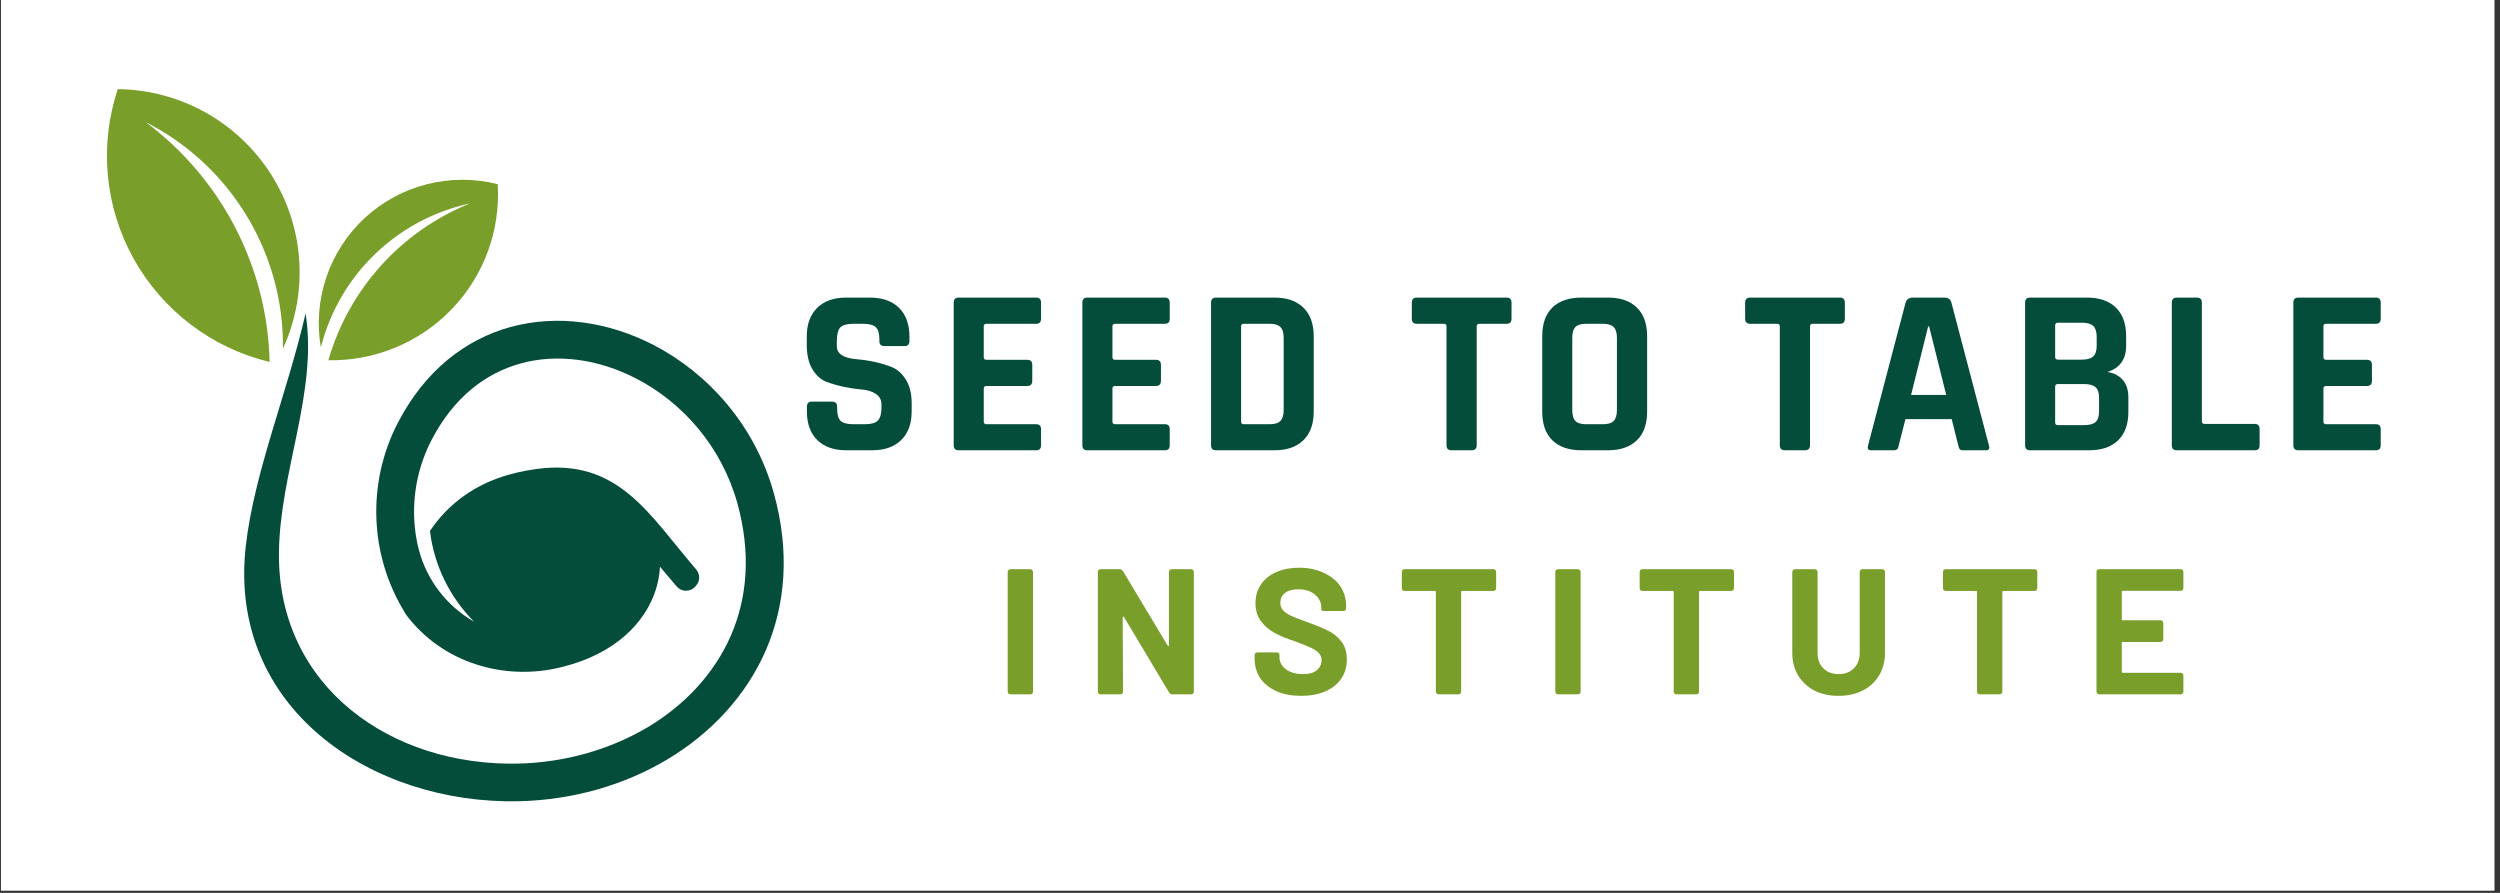 <svg xmlns="http://www.w3.org/2000/svg" xmlns:xlink="http://www.w3.org/1999/xlink" width="350" zoomAndPan="magnify" viewBox="0 0 262.5 93.75" height="125" preserveAspectRatio="xMidYMid meet" version="1.0"><rect x="0" y="0" width="262.5" height="93.75" fill="#333333" stroke="none"/><defs><g/><clipPath id="df0aca66a6"><path d="M 0.102 0 L 261.902 0 L 261.902 93.5 L 0.102 93.5 Z M 0.102 0 " clip-rule="nonzero"/></clipPath><clipPath id="0695d52ce8"><path d="M 25 32 L 82.289 32 L 82.289 84.152 L 25 84.152 Z M 25 32 " clip-rule="nonzero"/></clipPath><clipPath id="b2f8485d78"><path d="M 11.23 9.352 L 53 9.352 L 53 39 L 11.23 39 Z M 11.23 9.352 " clip-rule="nonzero"/></clipPath></defs><g clip-path="url(#df0aca66a6)"><path fill="#ffffff" d="M 0.102 0 L 261.902 0 L 261.902 93.5 L 0.102 93.5 Z M 0.102 0 " fill-opacity="1" fill-rule="nonzero"/><path fill="#ffffff" d="M 0.102 0 L 261.902 0 L 261.902 93.5 L 0.102 93.5 Z M 0.102 0 " fill-opacity="1" fill-rule="nonzero"/></g><g clip-path="url(#0695d52ce8)"><path fill="#054d3b" d="M 54.422 80.176 C 59.316 80.062 64.047 78.707 68 76.363 C 71.891 74.043 75.008 70.734 76.762 66.691 C 78.465 62.75 78.871 58.059 77.422 52.836 C 75.758 46.867 71.648 42.238 66.77 39.73 C 64.812 38.73 62.75 38.055 60.68 37.789 C 58.633 37.523 56.586 37.625 54.641 38.172 C 50.965 39.184 47.621 41.746 45.309 46.207 C 43.984 48.766 43.387 51.57 43.488 54.344 C 43.516 55.078 43.59 55.801 43.719 56.523 C 43.781 56.93 43.871 57.348 43.988 57.742 L 43.988 57.754 C 44.824 60.91 46.898 63.625 49.77 65.27 C 47.203 62.688 45.574 59.328 45.145 55.75 C 46.047 54.406 47.074 53.332 48.184 52.469 C 50.801 50.402 53.75 49.605 56.281 49.25 C 64.949 48.043 68.18 54.09 73.102 59.793 C 73.52 60.289 73.52 61.012 73.086 61.492 C 73.062 61.52 73.023 61.555 73 61.594 C 72.746 61.887 72.402 62.027 72.02 62.027 C 71.625 62.027 71.297 61.859 71.043 61.57 L 69.297 59.504 C 69.262 60.301 69.109 61.113 68.867 61.898 C 67.75 65.398 64.609 68.629 59.066 70.023 C 55.988 70.809 52.797 70.695 49.898 69.73 C 47.062 68.793 44.52 67.047 42.641 64.547 L 42.625 64.523 L 42.551 64.395 C 40.668 61.352 39.652 57.941 39.523 54.484 C 39.387 51.047 40.137 47.562 41.773 44.395 C 44.648 38.855 48.895 35.645 53.586 34.34 C 56.051 33.668 58.633 33.516 61.188 33.859 C 63.73 34.188 66.234 35 68.586 36.203 C 74.383 39.195 79.277 44.684 81.25 51.77 C 82.965 57.941 82.469 63.52 80.422 68.262 C 78.324 73.09 74.625 77.02 70.035 79.758 C 65.512 82.457 60.094 84.004 54.5 84.129 C 39.004 84.484 23.887 74.344 25.805 57.348 C 26.684 49.602 30.168 41.273 32.086 32.906 C 33.395 41.121 29.355 49.602 29.289 58.105 C 29.176 72.176 41.137 80.48 54.426 80.176 Z M 54.422 80.176 " fill-opacity="1" fill-rule="nonzero"/></g><g clip-path="url(#b2f8485d78)"><path fill="#799e29" d="M 49.352 21.359 C 41.672 23.023 35.609 28.879 33.688 36.484 C 32.824 31.465 34.566 26.344 38.301 22.883 C 42.055 19.422 47.305 18.09 52.262 19.336 C 52.555 24.188 50.812 28.953 47.43 32.465 C 44.051 35.977 39.359 37.914 34.477 37.828 C 36.637 30.348 42.117 24.277 49.352 21.359 Z M 15.293 12.816 C 24.242 17.367 29.836 26.586 29.707 36.609 C 32.43 30.68 31.961 23.781 28.449 18.293 C 24.953 12.793 18.902 9.434 12.367 9.359 C 10.398 15.266 11.008 21.73 14.031 27.168 C 17.07 32.605 22.234 36.547 28.309 38.004 C 28.082 28.066 23.289 18.777 15.293 12.816 Z M 15.293 12.816 " fill-opacity="1" fill-rule="evenodd"/></g><g fill="#054d3b" fill-opacity="1"><g transform="translate(83.507, 47.278)"><g><path d="M 1.219 -4.094 L 1.219 -4.578 C 1.219 -4.93 1.395 -5.109 1.75 -5.109 L 3.859 -5.109 C 4.211 -5.109 4.391 -4.93 4.391 -4.578 L 4.391 -4.391 C 4.391 -3.754 4.516 -3.316 4.766 -3.078 C 5.016 -2.848 5.469 -2.734 6.125 -2.734 L 7.297 -2.734 C 7.953 -2.734 8.406 -2.859 8.656 -3.109 C 8.914 -3.359 9.047 -3.828 9.047 -4.516 L 9.047 -4.812 C 9.047 -5.289 8.848 -5.66 8.453 -5.922 C 8.066 -6.18 7.582 -6.332 7 -6.375 C 6.414 -6.426 5.785 -6.52 5.109 -6.656 C 4.441 -6.801 3.816 -6.984 3.234 -7.203 C 2.66 -7.43 2.176 -7.875 1.781 -8.531 C 1.395 -9.188 1.203 -10.031 1.203 -11.062 L 1.203 -11.938 C 1.203 -13.227 1.566 -14.234 2.297 -14.953 C 3.023 -15.672 4.035 -16.031 5.328 -16.031 L 7.828 -16.031 C 9.141 -16.031 10.16 -15.672 10.891 -14.953 C 11.617 -14.234 11.984 -13.227 11.984 -11.938 L 11.984 -11.469 C 11.984 -11.113 11.812 -10.938 11.469 -10.938 L 9.344 -10.938 C 9 -10.938 8.828 -11.113 8.828 -11.469 L 8.828 -11.609 C 8.828 -12.254 8.703 -12.691 8.453 -12.922 C 8.203 -13.16 7.742 -13.281 7.078 -13.281 L 6.109 -13.281 C 5.422 -13.281 4.957 -13.148 4.719 -12.891 C 4.477 -12.641 4.359 -12.141 4.359 -11.391 L 4.359 -10.922 C 4.359 -10.141 5.039 -9.688 6.406 -9.562 C 7.812 -9.445 9.066 -9.164 10.172 -8.719 C 10.754 -8.469 11.238 -8.023 11.625 -7.391 C 12.02 -6.754 12.219 -5.938 12.219 -4.938 L 12.219 -4.094 C 12.219 -2.789 11.848 -1.781 11.109 -1.062 C 10.379 -0.352 9.367 0 8.078 0 L 5.359 0 C 4.066 0 3.051 -0.352 2.312 -1.062 C 1.582 -1.781 1.219 -2.789 1.219 -4.094 Z M 1.219 -4.094 "/></g></g></g><g fill="#054d3b" fill-opacity="1"><g transform="translate(98.513, 47.278)"><g><path d="M 10.297 0 L 2.141 0 C 1.797 0 1.625 -0.172 1.625 -0.516 L 1.625 -15.5 C 1.625 -15.852 1.797 -16.031 2.141 -16.031 L 10.297 -16.031 C 10.629 -16.031 10.797 -15.852 10.797 -15.5 L 10.797 -13.812 C 10.797 -13.457 10.629 -13.281 10.297 -13.281 L 5.078 -13.281 C 4.879 -13.281 4.781 -13.191 4.781 -13.016 L 4.781 -9.766 C 4.781 -9.586 4.879 -9.5 5.078 -9.5 L 9.344 -9.5 C 9.695 -9.5 9.875 -9.32 9.875 -8.969 L 9.875 -7.281 C 9.875 -6.926 9.695 -6.75 9.344 -6.75 L 5.078 -6.75 C 4.879 -6.75 4.781 -6.66 4.781 -6.484 L 4.781 -3.016 C 4.781 -2.828 4.879 -2.734 5.078 -2.734 L 10.297 -2.734 C 10.629 -2.734 10.797 -2.562 10.797 -2.219 L 10.797 -0.516 C 10.797 -0.172 10.629 0 10.297 0 Z M 10.297 0 "/></g></g></g><g fill="#054d3b" fill-opacity="1"><g transform="translate(112.024, 47.278)"><g><path d="M 10.297 0 L 2.141 0 C 1.797 0 1.625 -0.172 1.625 -0.516 L 1.625 -15.5 C 1.625 -15.852 1.797 -16.031 2.141 -16.031 L 10.297 -16.031 C 10.629 -16.031 10.797 -15.852 10.797 -15.5 L 10.797 -13.812 C 10.797 -13.457 10.629 -13.281 10.297 -13.281 L 5.078 -13.281 C 4.879 -13.281 4.781 -13.191 4.781 -13.016 L 4.781 -9.766 C 4.781 -9.586 4.879 -9.5 5.078 -9.5 L 9.344 -9.5 C 9.695 -9.5 9.875 -9.32 9.875 -8.969 L 9.875 -7.281 C 9.875 -6.926 9.695 -6.75 9.344 -6.75 L 5.078 -6.75 C 4.879 -6.75 4.781 -6.66 4.781 -6.484 L 4.781 -3.016 C 4.781 -2.828 4.879 -2.734 5.078 -2.734 L 10.297 -2.734 C 10.629 -2.734 10.797 -2.562 10.797 -2.219 L 10.797 -0.516 C 10.797 -0.172 10.629 0 10.297 0 Z M 10.297 0 "/></g></g></g><g fill="#054d3b" fill-opacity="1"><g transform="translate(125.535, 47.278)"><g><path d="M 5.062 -2.734 L 7.781 -2.734 C 8.312 -2.734 8.688 -2.848 8.906 -3.078 C 9.133 -3.305 9.25 -3.688 9.25 -4.219 L 9.25 -11.812 C 9.25 -12.344 9.133 -12.719 8.906 -12.938 C 8.688 -13.164 8.312 -13.281 7.781 -13.281 L 5.062 -13.281 C 4.875 -13.281 4.781 -13.191 4.781 -13.016 L 4.781 -3.016 C 4.781 -2.828 4.875 -2.734 5.062 -2.734 Z M 1.625 -0.516 L 1.625 -15.5 C 1.625 -15.852 1.797 -16.031 2.141 -16.031 L 8.297 -16.031 C 9.598 -16.031 10.609 -15.676 11.328 -14.969 C 12.047 -14.258 12.406 -13.258 12.406 -11.969 L 12.406 -4.062 C 12.406 -2.77 12.047 -1.77 11.328 -1.062 C 10.609 -0.352 9.598 0 8.297 0 L 2.141 0 C 1.797 0 1.625 -0.172 1.625 -0.516 Z M 1.625 -0.516 "/></g></g></g><g fill="#054d3b" fill-opacity="1"><g transform="translate(140.89, 47.278)"><g/></g></g><g fill="#054d3b" fill-opacity="1"><g transform="translate(147.944, 47.278)"><g><path d="M 6.578 0 L 4.484 0 C 4.117 0 3.938 -0.172 3.938 -0.516 L 3.938 -13.016 C 3.938 -13.191 3.844 -13.281 3.656 -13.281 L 0.828 -13.281 C 0.473 -13.281 0.297 -13.457 0.297 -13.812 L 0.297 -15.5 C 0.297 -15.852 0.473 -16.031 0.828 -16.031 L 10.25 -16.031 C 10.594 -16.031 10.766 -15.852 10.766 -15.5 L 10.766 -13.812 C 10.766 -13.457 10.594 -13.281 10.25 -13.281 L 7.406 -13.281 C 7.207 -13.281 7.109 -13.191 7.109 -13.016 L 7.109 -0.516 C 7.109 -0.172 6.93 0 6.578 0 Z M 6.578 0 "/></g></g></g><g fill="#054d3b" fill-opacity="1"><g transform="translate(160.558, 47.278)"><g><path d="M 5.984 -2.734 L 7.75 -2.734 C 8.281 -2.734 8.656 -2.848 8.875 -3.078 C 9.102 -3.305 9.219 -3.688 9.219 -4.219 L 9.219 -11.812 C 9.219 -12.344 9.102 -12.719 8.875 -12.938 C 8.656 -13.164 8.281 -13.281 7.75 -13.281 L 5.984 -13.281 C 5.453 -13.281 5.078 -13.164 4.859 -12.938 C 4.641 -12.719 4.531 -12.344 4.531 -11.812 L 4.531 -4.219 C 4.531 -3.688 4.641 -3.305 4.859 -3.078 C 5.078 -2.848 5.453 -2.734 5.984 -2.734 Z M 8.281 0 L 5.484 0 C 4.172 0 3.156 -0.348 2.438 -1.047 C 1.727 -1.742 1.375 -2.75 1.375 -4.062 L 1.375 -11.969 C 1.375 -13.281 1.727 -14.285 2.438 -14.984 C 3.156 -15.68 4.172 -16.031 5.484 -16.031 L 8.281 -16.031 C 9.594 -16.031 10.602 -15.68 11.312 -14.984 C 12.031 -14.285 12.391 -13.281 12.391 -11.969 L 12.391 -4.062 C 12.391 -2.75 12.031 -1.742 11.312 -1.047 C 10.602 -0.348 9.594 0 8.281 0 Z M 8.281 0 "/></g></g></g><g fill="#054d3b" fill-opacity="1"><g transform="translate(175.888, 47.278)"><g/></g></g><g fill="#054d3b" fill-opacity="1"><g transform="translate(182.942, 47.278)"><g><path d="M 6.578 0 L 4.484 0 C 4.117 0 3.938 -0.172 3.938 -0.516 L 3.938 -13.016 C 3.938 -13.191 3.844 -13.281 3.656 -13.281 L 0.828 -13.281 C 0.473 -13.281 0.297 -13.457 0.297 -13.812 L 0.297 -15.5 C 0.297 -15.852 0.473 -16.031 0.828 -16.031 L 10.25 -16.031 C 10.594 -16.031 10.766 -15.852 10.766 -15.5 L 10.766 -13.812 C 10.766 -13.457 10.594 -13.281 10.25 -13.281 L 7.406 -13.281 C 7.207 -13.281 7.109 -13.191 7.109 -13.016 L 7.109 -0.516 C 7.109 -0.172 6.93 0 6.578 0 Z M 6.578 0 "/></g></g></g><g fill="#054d3b" fill-opacity="1"><g transform="translate(195.555, 47.278)"><g><path d="M 3.297 0 L 0.891 0 C 0.598 0 0.5 -0.172 0.594 -0.516 L 4.531 -15.5 C 4.645 -15.852 4.895 -16.031 5.281 -16.031 L 8.594 -16.031 C 9.008 -16.031 9.258 -15.852 9.344 -15.5 L 13.281 -0.516 C 13.383 -0.172 13.285 0 12.984 0 L 10.594 0 C 10.406 0 10.281 -0.035 10.219 -0.109 C 10.156 -0.18 10.102 -0.316 10.062 -0.516 L 9.375 -3.266 L 4.516 -3.266 L 3.812 -0.516 C 3.781 -0.316 3.723 -0.18 3.641 -0.109 C 3.566 -0.035 3.453 0 3.297 0 Z M 6.906 -13.016 L 5.109 -5.812 L 8.797 -5.812 L 7 -13.016 Z M 6.906 -13.016 "/></g></g></g><g fill="#054d3b" fill-opacity="1"><g transform="translate(211.01, 47.278)"><g><path d="M 5.062 -2.641 L 7.844 -2.641 C 8.395 -2.641 8.789 -2.75 9.031 -2.969 C 9.27 -3.195 9.391 -3.57 9.391 -4.094 L 9.391 -5.531 C 9.391 -6.051 9.266 -6.414 9.016 -6.625 C 8.766 -6.844 8.359 -6.953 7.797 -6.953 L 5.062 -6.953 C 4.875 -6.953 4.781 -6.859 4.781 -6.672 L 4.781 -2.922 C 4.781 -2.734 4.875 -2.641 5.062 -2.641 Z M 5.062 -9.516 L 7.594 -9.516 C 8.133 -9.516 8.523 -9.625 8.766 -9.844 C 9.016 -10.07 9.141 -10.445 9.141 -10.969 L 9.141 -11.938 C 9.141 -12.445 9.02 -12.816 8.781 -13.047 C 8.539 -13.273 8.156 -13.391 7.625 -13.391 L 5.062 -13.391 C 4.875 -13.391 4.781 -13.297 4.781 -13.109 L 4.781 -9.797 C 4.781 -9.609 4.875 -9.516 5.062 -9.516 Z M 1.625 -0.516 L 1.625 -15.5 C 1.625 -15.852 1.797 -16.031 2.141 -16.031 L 8.125 -16.031 C 9.438 -16.031 10.445 -15.68 11.156 -14.984 C 11.875 -14.285 12.234 -13.285 12.234 -11.984 L 12.234 -10.969 C 12.234 -9.551 11.578 -8.633 10.266 -8.219 C 10.93 -8.125 11.461 -7.852 11.859 -7.406 C 12.266 -6.969 12.469 -6.344 12.469 -5.531 L 12.469 -4.031 C 12.469 -2.738 12.109 -1.742 11.391 -1.047 C 10.672 -0.348 9.664 0 8.375 0 L 2.141 0 C 1.797 0 1.625 -0.172 1.625 -0.516 Z M 1.625 -0.516 "/></g></g></g><g fill="#054d3b" fill-opacity="1"><g transform="translate(226.415, 47.278)"><g><path d="M 10.344 0 L 2.141 0 C 1.797 0 1.625 -0.172 1.625 -0.516 L 1.625 -15.5 C 1.625 -15.852 1.797 -16.031 2.141 -16.031 L 4.266 -16.031 C 4.609 -16.031 4.781 -15.852 4.781 -15.5 L 4.781 -3.047 C 4.781 -2.859 4.879 -2.766 5.078 -2.766 L 10.344 -2.766 C 10.676 -2.766 10.844 -2.582 10.844 -2.219 L 10.844 -0.516 C 10.844 -0.172 10.676 0 10.344 0 Z M 10.344 0 "/></g></g></g><g fill="#054d3b" fill-opacity="1"><g transform="translate(239.178, 47.278)"><g><path d="M 10.297 0 L 2.141 0 C 1.797 0 1.625 -0.172 1.625 -0.516 L 1.625 -15.5 C 1.625 -15.852 1.797 -16.031 2.141 -16.031 L 10.297 -16.031 C 10.629 -16.031 10.797 -15.852 10.797 -15.5 L 10.797 -13.812 C 10.797 -13.457 10.629 -13.281 10.297 -13.281 L 5.078 -13.281 C 4.879 -13.281 4.781 -13.191 4.781 -13.016 L 4.781 -9.766 C 4.781 -9.586 4.879 -9.5 5.078 -9.5 L 9.344 -9.5 C 9.695 -9.5 9.875 -9.32 9.875 -8.969 L 9.875 -7.281 C 9.875 -6.926 9.695 -6.75 9.344 -6.75 L 5.078 -6.75 C 4.879 -6.75 4.781 -6.66 4.781 -6.484 L 4.781 -3.016 C 4.781 -2.828 4.879 -2.734 5.078 -2.734 L 10.297 -2.734 C 10.629 -2.734 10.797 -2.562 10.797 -2.219 L 10.797 -0.516 C 10.797 -0.172 10.629 0 10.297 0 Z M 10.297 0 "/></g></g></g><g fill="#799e29" fill-opacity="1"><g transform="translate(104.668, 72.907)"><g><path d="M 1.469 0 C 1.25 0 1.141 -0.102 1.141 -0.312 L 1.141 -12.828 C 1.141 -13.035 1.25 -13.141 1.469 -13.141 L 3.469 -13.141 C 3.688 -13.141 3.797 -13.035 3.797 -12.828 L 3.797 -0.312 C 3.797 -0.102 3.688 0 3.469 0 Z M 1.469 0 "/></g></g></g><g fill="#799e29" fill-opacity="1"><g transform="translate(114.133, 72.907)"><g><path d="M 1.469 0 C 1.25 0 1.141 -0.102 1.141 -0.312 L 1.141 -12.828 C 1.141 -13.035 1.25 -13.141 1.469 -13.141 L 3.406 -13.141 C 3.562 -13.141 3.688 -13.07 3.781 -12.938 L 8.469 -5.125 C 8.5 -5.07 8.531 -5.051 8.562 -5.062 C 8.594 -5.082 8.609 -5.117 8.609 -5.172 L 8.609 -12.828 C 8.609 -13.035 8.711 -13.141 8.922 -13.141 L 10.891 -13.141 C 11.109 -13.141 11.219 -13.035 11.219 -12.828 L 11.219 -0.312 C 11.219 -0.102 11.109 0 10.891 0 L 8.984 0 C 8.828 0 8.703 -0.07 8.609 -0.219 L 3.891 -8.109 C 3.859 -8.16 3.828 -8.18 3.797 -8.172 C 3.766 -8.16 3.75 -8.129 3.75 -8.078 L 3.781 -0.312 C 3.781 -0.102 3.672 0 3.453 0 Z M 1.469 0 "/></g></g></g><g fill="#799e29" fill-opacity="1"><g transform="translate(131.014, 72.907)"><g><path d="M 5.594 0.156 C 4.613 0.156 3.754 -0.004 3.016 -0.328 C 2.285 -0.66 1.719 -1.117 1.312 -1.703 C 0.914 -2.297 0.719 -2.988 0.719 -3.781 L 0.719 -4.094 C 0.719 -4.301 0.82 -4.406 1.031 -4.406 L 3 -4.406 C 3.219 -4.406 3.328 -4.328 3.328 -4.172 L 3.328 -3.906 C 3.328 -3.406 3.551 -2.984 4 -2.641 C 4.457 -2.297 5.055 -2.125 5.797 -2.125 C 6.461 -2.125 6.953 -2.266 7.266 -2.547 C 7.586 -2.828 7.75 -3.176 7.75 -3.594 C 7.75 -3.883 7.648 -4.133 7.453 -4.344 C 7.254 -4.551 6.984 -4.734 6.641 -4.891 C 6.305 -5.047 5.766 -5.266 5.016 -5.547 C 4.16 -5.828 3.445 -6.117 2.875 -6.422 C 2.301 -6.723 1.812 -7.133 1.406 -7.656 C 1.008 -8.176 0.812 -8.816 0.812 -9.578 C 0.812 -10.328 1.004 -10.984 1.391 -11.547 C 1.773 -12.109 2.316 -12.539 3.016 -12.844 C 3.711 -13.145 4.504 -13.297 5.391 -13.297 C 6.336 -13.297 7.188 -13.125 7.938 -12.781 C 8.695 -12.445 9.285 -11.977 9.703 -11.375 C 10.117 -10.77 10.328 -10.066 10.328 -9.266 L 10.328 -9.078 C 10.328 -8.859 10.223 -8.75 10.016 -8.75 L 8.031 -8.75 C 7.82 -8.75 7.719 -8.812 7.719 -8.938 L 7.719 -9.125 C 7.719 -9.656 7.5 -10.102 7.062 -10.469 C 6.633 -10.844 6.047 -11.031 5.297 -11.031 C 4.691 -11.031 4.227 -10.898 3.906 -10.641 C 3.582 -10.391 3.422 -10.047 3.422 -9.609 C 3.422 -9.297 3.516 -9.035 3.703 -8.828 C 3.891 -8.617 4.172 -8.426 4.547 -8.25 C 4.93 -8.07 5.523 -7.844 6.328 -7.562 C 7.203 -7.238 7.895 -6.953 8.406 -6.703 C 8.926 -6.461 9.391 -6.094 9.797 -5.594 C 10.203 -5.094 10.406 -4.445 10.406 -3.656 C 10.406 -2.895 10.207 -2.223 9.812 -1.641 C 9.414 -1.066 8.859 -0.625 8.141 -0.312 C 7.422 0 6.57 0.156 5.594 0.156 Z M 5.594 0.156 "/></g></g></g><g fill="#799e29" fill-opacity="1"><g transform="translate(146.656, 72.907)"><g><path d="M 10.125 -13.141 C 10.332 -13.141 10.438 -13.035 10.438 -12.828 L 10.438 -11.172 C 10.438 -10.961 10.332 -10.859 10.125 -10.859 L 6.875 -10.859 C 6.801 -10.859 6.766 -10.82 6.766 -10.75 L 6.766 -0.312 C 6.766 -0.102 6.656 0 6.438 0 L 4.438 0 C 4.219 0 4.109 -0.102 4.109 -0.312 L 4.109 -10.75 C 4.109 -10.82 4.07 -10.859 4 -10.859 L 0.844 -10.859 C 0.633 -10.859 0.531 -10.961 0.531 -11.172 L 0.531 -12.828 C 0.531 -13.035 0.633 -13.141 0.844 -13.141 Z M 10.125 -13.141 "/></g></g></g><g fill="#799e29" fill-opacity="1"><g transform="translate(162.167, 72.907)"><g><path d="M 1.469 0 C 1.25 0 1.141 -0.102 1.141 -0.312 L 1.141 -12.828 C 1.141 -13.035 1.25 -13.141 1.469 -13.141 L 3.469 -13.141 C 3.688 -13.141 3.797 -13.035 3.797 -12.828 L 3.797 -0.312 C 3.797 -0.102 3.688 0 3.469 0 Z M 1.469 0 "/></g></g></g><g fill="#799e29" fill-opacity="1"><g transform="translate(171.632, 72.907)"><g><path d="M 10.125 -13.141 C 10.332 -13.141 10.438 -13.035 10.438 -12.828 L 10.438 -11.172 C 10.438 -10.961 10.332 -10.859 10.125 -10.859 L 6.875 -10.859 C 6.801 -10.859 6.766 -10.82 6.766 -10.75 L 6.766 -0.312 C 6.766 -0.102 6.656 0 6.438 0 L 4.438 0 C 4.219 0 4.109 -0.102 4.109 -0.312 L 4.109 -10.75 C 4.109 -10.82 4.07 -10.859 4 -10.859 L 0.844 -10.859 C 0.633 -10.859 0.531 -10.961 0.531 -11.172 L 0.531 -12.828 C 0.531 -13.035 0.633 -13.141 0.844 -13.141 Z M 10.125 -13.141 "/></g></g></g><g fill="#799e29" fill-opacity="1"><g transform="translate(187.142, 72.907)"><g><path d="M 5.922 0.156 C 4.953 0.156 4.098 -0.031 3.359 -0.406 C 2.629 -0.789 2.062 -1.32 1.656 -2 C 1.25 -2.688 1.047 -3.473 1.047 -4.359 L 1.047 -12.828 C 1.047 -13.035 1.156 -13.141 1.375 -13.141 L 3.375 -13.141 C 3.594 -13.141 3.703 -13.035 3.703 -12.828 L 3.703 -4.344 C 3.703 -3.676 3.906 -3.141 4.312 -2.734 C 4.719 -2.328 5.254 -2.125 5.922 -2.125 C 6.578 -2.125 7.109 -2.328 7.516 -2.734 C 7.922 -3.141 8.125 -3.676 8.125 -4.344 L 8.125 -12.828 C 8.125 -13.035 8.234 -13.141 8.453 -13.141 L 10.469 -13.141 C 10.676 -13.141 10.781 -13.035 10.781 -12.828 L 10.781 -4.359 C 10.781 -3.473 10.578 -2.688 10.172 -2 C 9.766 -1.32 9.191 -0.789 8.453 -0.406 C 7.723 -0.031 6.879 0.156 5.922 0.156 Z M 5.922 0.156 "/></g></g></g><g fill="#799e29" fill-opacity="1"><g transform="translate(203.479, 72.907)"><g><path d="M 10.125 -13.141 C 10.332 -13.141 10.438 -13.035 10.438 -12.828 L 10.438 -11.172 C 10.438 -10.961 10.332 -10.859 10.125 -10.859 L 6.875 -10.859 C 6.801 -10.859 6.766 -10.82 6.766 -10.75 L 6.766 -0.312 C 6.766 -0.102 6.656 0 6.438 0 L 4.438 0 C 4.219 0 4.109 -0.102 4.109 -0.312 L 4.109 -10.75 C 4.109 -10.82 4.07 -10.859 4 -10.859 L 0.844 -10.859 C 0.633 -10.859 0.531 -10.961 0.531 -11.172 L 0.531 -12.828 C 0.531 -13.035 0.633 -13.141 0.844 -13.141 Z M 10.125 -13.141 "/></g></g></g><g fill="#799e29" fill-opacity="1"><g transform="translate(218.99, 72.907)"><g><path d="M 10.266 -11.188 C 10.266 -10.977 10.16 -10.875 9.953 -10.875 L 3.906 -10.875 C 3.832 -10.875 3.797 -10.836 3.797 -10.766 L 3.797 -7.891 C 3.797 -7.816 3.832 -7.781 3.906 -7.781 L 7.828 -7.781 C 8.047 -7.781 8.156 -7.672 8.156 -7.453 L 8.156 -5.828 C 8.156 -5.609 8.047 -5.5 7.828 -5.5 L 3.906 -5.5 C 3.832 -5.5 3.797 -5.461 3.797 -5.391 L 3.797 -2.391 C 3.797 -2.305 3.832 -2.266 3.906 -2.266 L 9.953 -2.266 C 10.16 -2.266 10.266 -2.16 10.266 -1.953 L 10.266 -0.312 C 10.266 -0.102 10.16 0 9.953 0 L 1.469 0 C 1.25 0 1.141 -0.102 1.141 -0.312 L 1.141 -12.828 C 1.141 -13.035 1.25 -13.141 1.469 -13.141 L 9.953 -13.141 C 10.16 -13.141 10.266 -13.035 10.266 -12.828 Z M 10.266 -11.188 "/></g></g></g></svg>